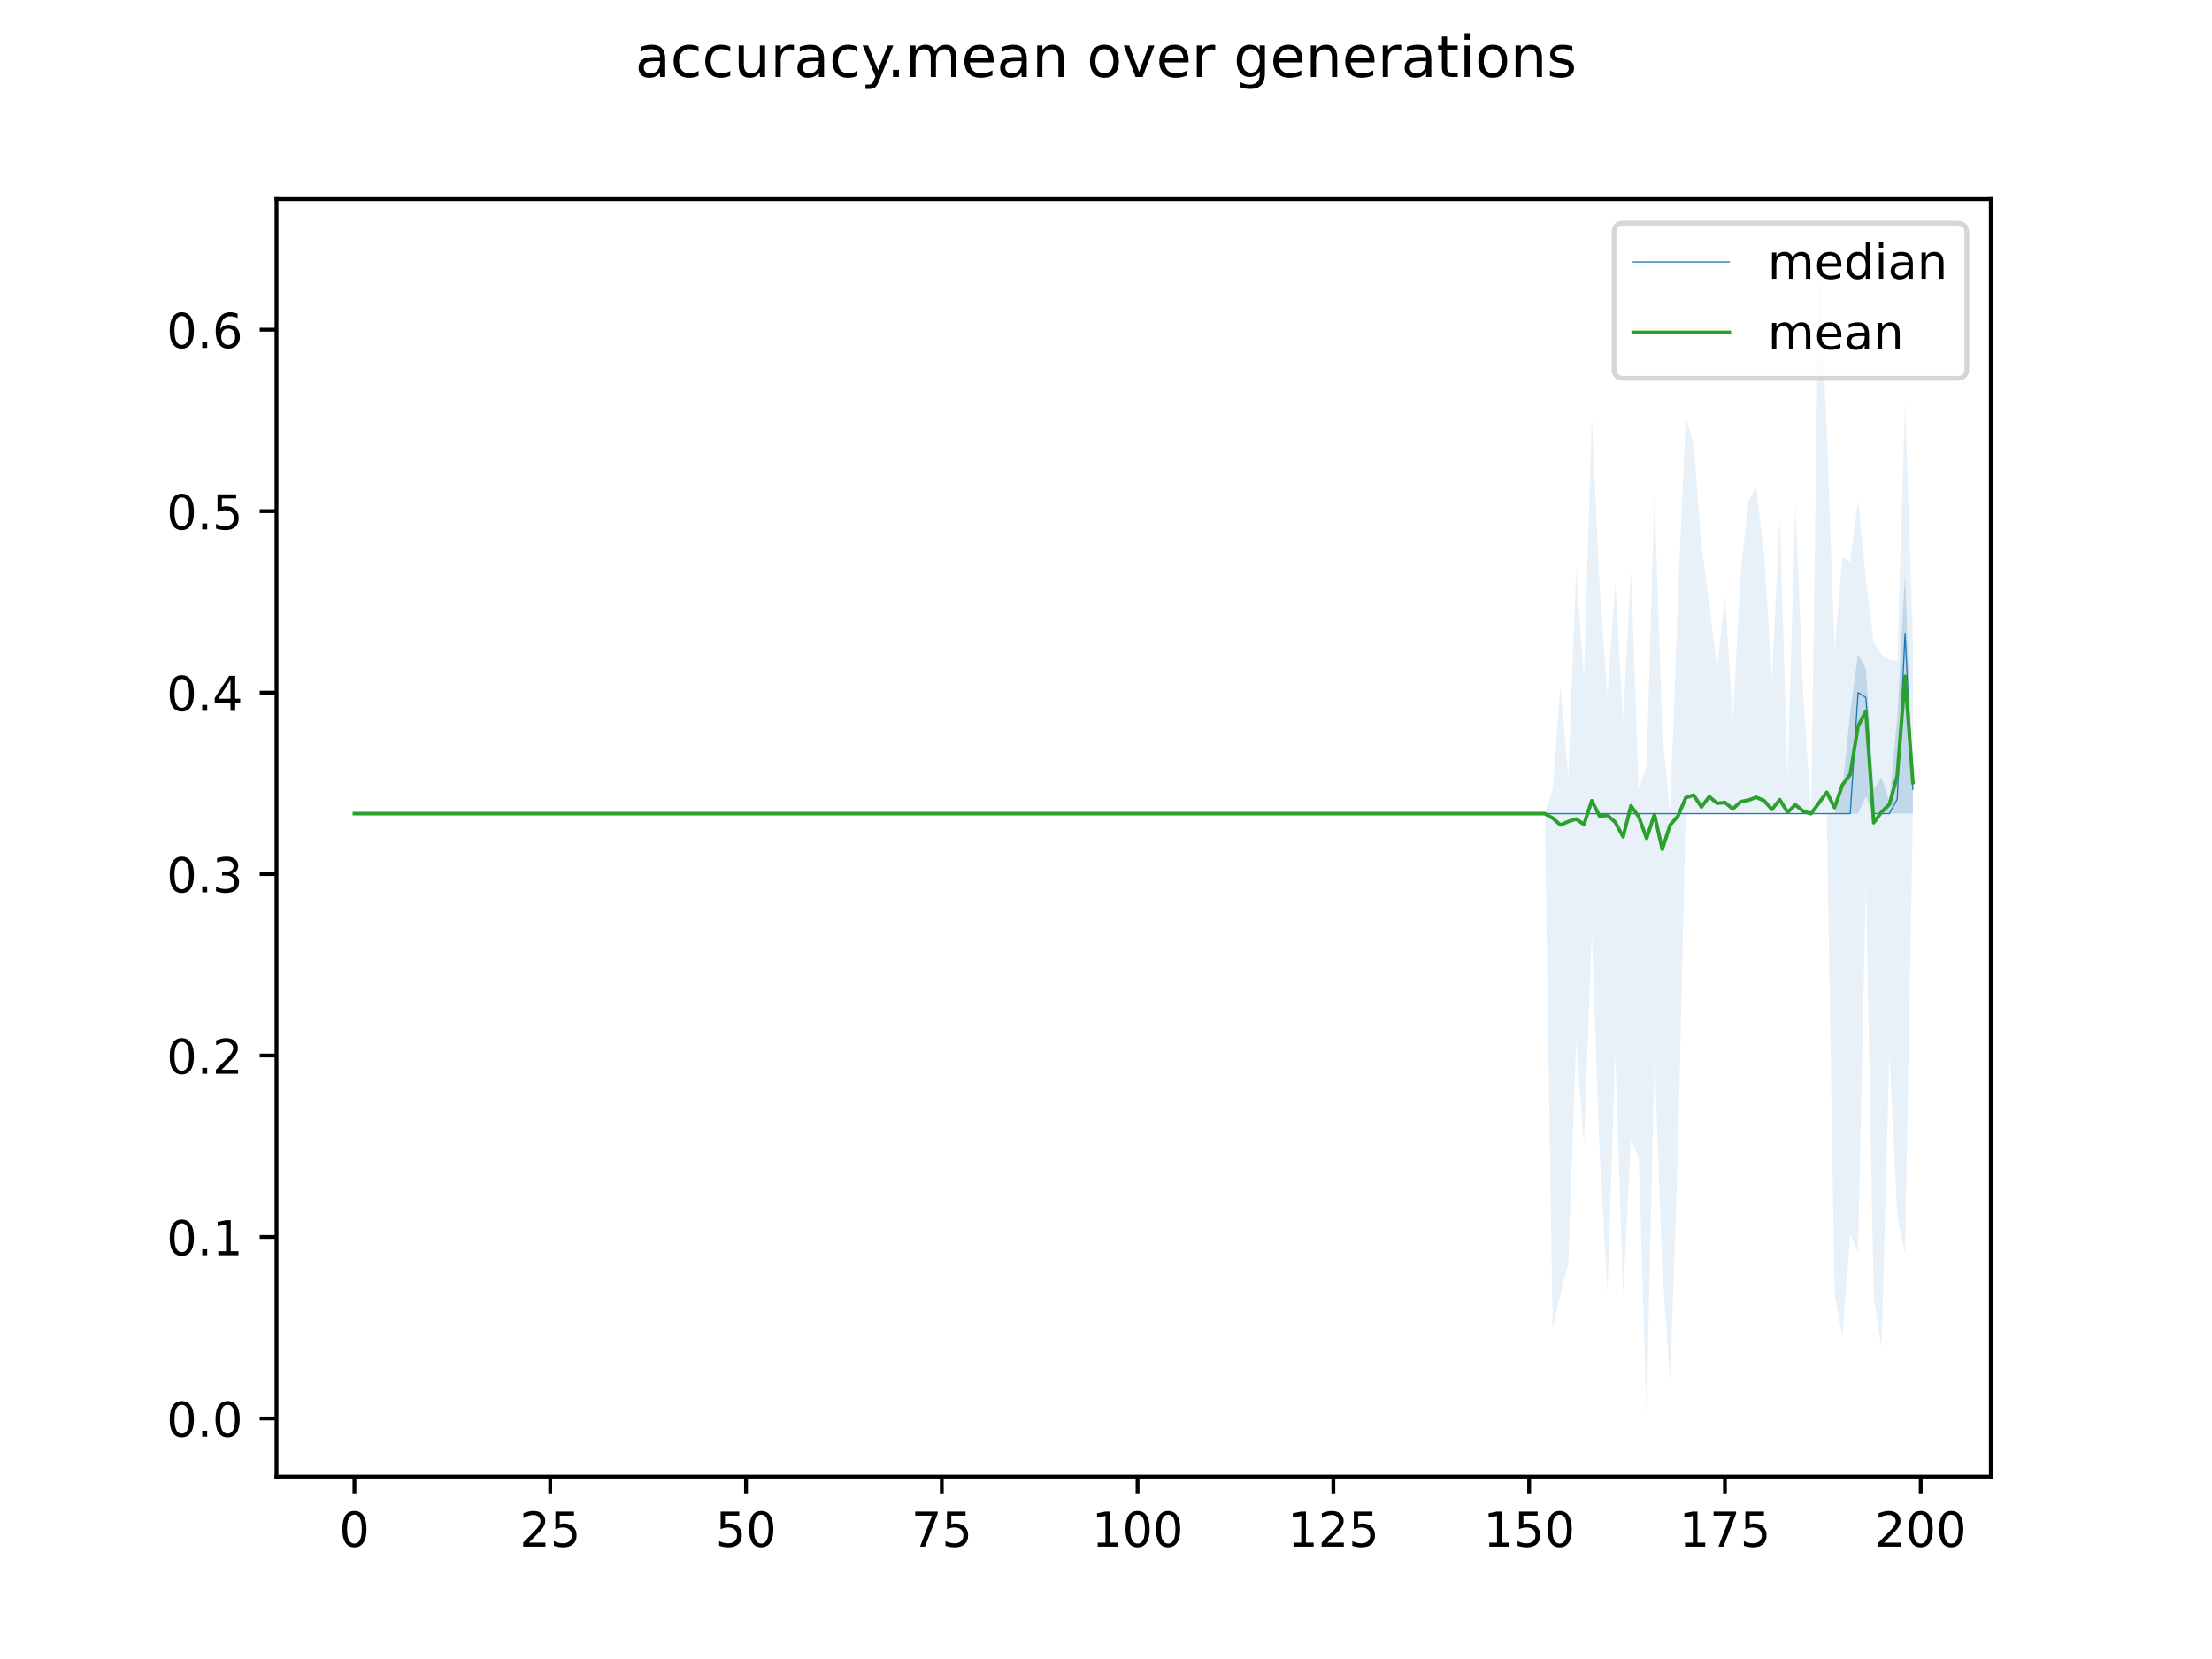 <?xml version="1.0" encoding="utf-8" standalone="no"?>
<!DOCTYPE svg PUBLIC "-//W3C//DTD SVG 1.1//EN"
  "http://www.w3.org/Graphics/SVG/1.1/DTD/svg11.dtd">
<!-- Created with matplotlib (https://matplotlib.org/) -->
<svg height="345.6pt" version="1.1" viewBox="0 0 460.8 345.6" width="460.8pt" xmlns="http://www.w3.org/2000/svg" xmlns:xlink="http://www.w3.org/1999/xlink">
 <defs>
  <style type="text/css">
*{stroke-linecap:butt;stroke-linejoin:round;}
  </style>
 </defs>
 <g id="figure_1">
  <g id="patch_1">
   <path d="M 0 345.6 
L 460.8 345.6 
L 460.8 0 
L 0 0 
z
" style="fill:#ffffff;"/>
  </g>
  <g id="axes_1">
   <g id="patch_2">
    <path d="M 57.6 307.584 
L 414.72 307.584 
L 414.72 41.472 
L 57.6 41.472 
z
" style="fill:#ffffff;"/>
   </g>
   <g id="PolyCollection_1">
    <path clip-path="url(#p65e69616e9)" d="M 73.833 169.488 
L 73.833 169.488 
L 75.464 169.488 
L 77.096 169.488 
L 78.727 169.488 
L 80.358 169.488 
L 81.99 169.488 
L 83.621 169.488 
L 85.253 169.488 
L 86.884 169.488 
L 88.516 169.488 
L 90.147 169.488 
L 91.778 169.488 
L 93.41 169.488 
L 95.041 169.488 
L 96.673 169.488 
L 98.304 169.488 
L 99.936 169.488 
L 101.567 169.488 
L 103.198 169.488 
L 104.83 169.488 
L 106.461 169.488 
L 108.093 169.488 
L 109.724 169.488 
L 111.356 169.488 
L 112.987 169.488 
L 114.618 169.488 
L 116.25 169.488 
L 117.881 169.488 
L 119.513 169.488 
L 121.144 169.488 
L 122.776 169.488 
L 124.407 169.488 
L 126.038 169.488 
L 127.67 169.488 
L 129.301 169.488 
L 130.933 169.488 
L 132.564 169.488 
L 134.196 169.488 
L 135.827 169.488 
L 137.458 169.488 
L 139.09 169.488 
L 140.721 169.488 
L 142.353 169.488 
L 143.984 169.488 
L 145.616 169.488 
L 147.247 169.488 
L 148.879 169.488 
L 150.51 169.488 
L 152.141 169.488 
L 153.773 169.488 
L 155.404 169.488 
L 157.036 169.488 
L 158.667 169.488 
L 160.299 169.488 
L 161.93 169.488 
L 163.561 169.488 
L 165.193 169.488 
L 166.824 169.488 
L 168.456 169.488 
L 170.087 169.488 
L 171.719 169.488 
L 173.35 169.488 
L 174.981 169.488 
L 176.613 169.488 
L 178.244 169.488 
L 179.876 169.488 
L 181.507 169.488 
L 183.139 169.488 
L 184.77 169.488 
L 186.401 169.488 
L 188.033 169.488 
L 189.664 169.488 
L 191.296 169.488 
L 192.927 169.488 
L 194.559 169.488 
L 196.19 169.488 
L 197.821 169.488 
L 199.453 169.488 
L 201.084 169.488 
L 202.716 169.488 
L 204.347 169.488 
L 205.979 169.488 
L 207.61 169.488 
L 209.241 169.488 
L 210.873 169.488 
L 212.504 169.488 
L 214.136 169.488 
L 215.767 169.488 
L 217.399 169.488 
L 219.03 169.488 
L 220.661 169.488 
L 222.293 169.488 
L 223.924 169.488 
L 225.556 169.488 
L 227.187 169.488 
L 228.819 169.488 
L 230.45 169.488 
L 232.081 169.488 
L 233.713 169.488 
L 235.344 169.488 
L 236.976 169.488 
L 238.607 169.488 
L 240.239 169.488 
L 241.87 169.488 
L 243.501 169.488 
L 245.133 169.488 
L 246.764 169.488 
L 248.396 169.488 
L 250.027 169.488 
L 251.659 169.488 
L 253.29 169.488 
L 254.921 169.488 
L 256.553 169.488 
L 258.184 169.488 
L 259.816 169.488 
L 261.447 169.488 
L 263.079 169.488 
L 264.71 169.488 
L 266.341 169.488 
L 267.973 169.488 
L 269.604 169.488 
L 271.236 169.488 
L 272.867 169.488 
L 274.499 169.488 
L 276.13 169.488 
L 277.761 169.488 
L 279.393 169.488 
L 281.024 169.488 
L 282.656 169.488 
L 284.287 169.488 
L 285.919 169.488 
L 287.55 169.488 
L 289.181 169.488 
L 290.813 169.488 
L 292.444 169.488 
L 294.076 169.488 
L 295.707 169.488 
L 297.339 169.488 
L 298.97 169.488 
L 300.601 169.488 
L 302.233 169.488 
L 303.864 169.488 
L 305.496 169.488 
L 307.127 169.488 
L 308.759 169.488 
L 310.39 169.488 
L 312.021 169.488 
L 313.653 169.488 
L 315.284 169.488 
L 316.916 169.488 
L 318.547 169.488 
L 320.179 169.488 
L 321.81 169.488 
L 323.441 169.488 
L 325.073 169.488 
L 326.704 169.488 
L 328.336 169.488 
L 329.967 169.488 
L 331.599 169.488 
L 333.23 169.488 
L 334.862 169.488 
L 336.493 169.488 
L 338.124 169.488 
L 339.756 169.488 
L 341.387 169.488 
L 343.019 169.488 
L 344.65 169.488 
L 346.282 169.488 
L 347.913 169.488 
L 349.544 169.488 
L 351.176 169.488 
L 352.807 169.488 
L 354.439 169.488 
L 356.07 169.488 
L 357.702 169.488 
L 359.333 169.488 
L 360.964 169.488 
L 362.596 169.488 
L 364.227 169.488 
L 365.859 169.488 
L 367.49 169.488 
L 369.122 169.488 
L 370.753 169.488 
L 372.384 169.488 
L 374.016 169.488 
L 375.647 169.488 
L 377.279 169.488 
L 378.91 169.488 
L 380.542 169.488 
L 382.173 169.488 
L 383.804 169.488 
L 385.436 169.488 
L 387.067 169.488 
L 388.699 165.96 
L 390.33 169.488 
L 391.962 169.488 
L 393.593 169.488 
L 395.224 169.488 
L 396.856 169.488 
L 398.487 169.488 
L 398.487 164.448 
L 398.487 164.448 
L 396.856 119.34 
L 395.224 149.512 
L 393.593 166.968 
L 391.962 161.928 
L 390.33 164.448 
L 388.699 139.368 
L 387.067 136.206 
L 385.436 148.446 
L 383.804 164.448 
L 382.173 169.488 
L 380.542 169.488 
L 378.91 169.488 
L 377.279 169.488 
L 375.647 169.488 
L 374.016 169.488 
L 372.384 169.488 
L 370.753 169.488 
L 369.122 169.488 
L 367.49 169.488 
L 365.859 169.488 
L 364.227 169.488 
L 362.596 169.488 
L 360.964 169.488 
L 359.333 169.488 
L 357.702 169.488 
L 356.07 169.488 
L 354.439 169.488 
L 352.807 169.488 
L 351.176 169.488 
L 349.544 169.488 
L 347.913 169.488 
L 346.282 169.488 
L 344.65 169.488 
L 343.019 169.488 
L 341.387 169.488 
L 339.756 169.488 
L 338.124 169.488 
L 336.493 169.488 
L 334.862 169.488 
L 333.23 169.488 
L 331.599 169.488 
L 329.967 169.488 
L 328.336 169.488 
L 326.704 169.488 
L 325.073 169.488 
L 323.441 169.488 
L 321.81 169.488 
L 320.179 169.488 
L 318.547 169.488 
L 316.916 169.488 
L 315.284 169.488 
L 313.653 169.488 
L 312.021 169.488 
L 310.39 169.488 
L 308.759 169.488 
L 307.127 169.488 
L 305.496 169.488 
L 303.864 169.488 
L 302.233 169.488 
L 300.601 169.488 
L 298.97 169.488 
L 297.339 169.488 
L 295.707 169.488 
L 294.076 169.488 
L 292.444 169.488 
L 290.813 169.488 
L 289.181 169.488 
L 287.55 169.488 
L 285.919 169.488 
L 284.287 169.488 
L 282.656 169.488 
L 281.024 169.488 
L 279.393 169.488 
L 277.761 169.488 
L 276.13 169.488 
L 274.499 169.488 
L 272.867 169.488 
L 271.236 169.488 
L 269.604 169.488 
L 267.973 169.488 
L 266.341 169.488 
L 264.71 169.488 
L 263.079 169.488 
L 261.447 169.488 
L 259.816 169.488 
L 258.184 169.488 
L 256.553 169.488 
L 254.921 169.488 
L 253.29 169.488 
L 251.659 169.488 
L 250.027 169.488 
L 248.396 169.488 
L 246.764 169.488 
L 245.133 169.488 
L 243.501 169.488 
L 241.87 169.488 
L 240.239 169.488 
L 238.607 169.488 
L 236.976 169.488 
L 235.344 169.488 
L 233.713 169.488 
L 232.081 169.488 
L 230.45 169.488 
L 228.819 169.488 
L 227.187 169.488 
L 225.556 169.488 
L 223.924 169.488 
L 222.293 169.488 
L 220.661 169.488 
L 219.03 169.488 
L 217.399 169.488 
L 215.767 169.488 
L 214.136 169.488 
L 212.504 169.488 
L 210.873 169.488 
L 209.241 169.488 
L 207.61 169.488 
L 205.979 169.488 
L 204.347 169.488 
L 202.716 169.488 
L 201.084 169.488 
L 199.453 169.488 
L 197.821 169.488 
L 196.19 169.488 
L 194.559 169.488 
L 192.927 169.488 
L 191.296 169.488 
L 189.664 169.488 
L 188.033 169.488 
L 186.401 169.488 
L 184.77 169.488 
L 183.139 169.488 
L 181.507 169.488 
L 179.876 169.488 
L 178.244 169.488 
L 176.613 169.488 
L 174.981 169.488 
L 173.35 169.488 
L 171.719 169.488 
L 170.087 169.488 
L 168.456 169.488 
L 166.824 169.488 
L 165.193 169.488 
L 163.561 169.488 
L 161.93 169.488 
L 160.299 169.488 
L 158.667 169.488 
L 157.036 169.488 
L 155.404 169.488 
L 153.773 169.488 
L 152.141 169.488 
L 150.51 169.488 
L 148.879 169.488 
L 147.247 169.488 
L 145.616 169.488 
L 143.984 169.488 
L 142.353 169.488 
L 140.721 169.488 
L 139.09 169.488 
L 137.458 169.488 
L 135.827 169.488 
L 134.196 169.488 
L 132.564 169.488 
L 130.933 169.488 
L 129.301 169.488 
L 127.67 169.488 
L 126.038 169.488 
L 124.407 169.488 
L 122.776 169.488 
L 121.144 169.488 
L 119.513 169.488 
L 117.881 169.488 
L 116.25 169.488 
L 114.618 169.488 
L 112.987 169.488 
L 111.356 169.488 
L 109.724 169.488 
L 108.093 169.488 
L 106.461 169.488 
L 104.83 169.488 
L 103.198 169.488 
L 101.567 169.488 
L 99.936 169.488 
L 98.304 169.488 
L 96.673 169.488 
L 95.041 169.488 
L 93.41 169.488 
L 91.778 169.488 
L 90.147 169.488 
L 88.516 169.488 
L 86.884 169.488 
L 85.253 169.488 
L 83.621 169.488 
L 81.99 169.488 
L 80.358 169.488 
L 78.727 169.488 
L 77.096 169.488 
L 75.464 169.488 
L 73.833 169.488 
z
" style="fill:#1f77b4;fill-opacity:0.2;"/>
   </g>
   <g id="PolyCollection_2">
    <path clip-path="url(#p65e69616e9)" d="M 73.833 169.488 
L 73.833 169.488 
L 75.464 169.488 
L 77.096 169.488 
L 78.727 169.488 
L 80.358 169.488 
L 81.99 169.488 
L 83.621 169.488 
L 85.253 169.488 
L 86.884 169.488 
L 88.516 169.488 
L 90.147 169.488 
L 91.778 169.488 
L 93.41 169.488 
L 95.041 169.488 
L 96.673 169.488 
L 98.304 169.488 
L 99.936 169.488 
L 101.567 169.488 
L 103.198 169.488 
L 104.83 169.488 
L 106.461 169.488 
L 108.093 169.488 
L 109.724 169.488 
L 111.356 169.488 
L 112.987 169.488 
L 114.618 169.488 
L 116.25 169.488 
L 117.881 169.488 
L 119.513 169.488 
L 121.144 169.488 
L 122.776 169.488 
L 124.407 169.488 
L 126.038 169.488 
L 127.67 169.488 
L 129.301 169.488 
L 130.933 169.488 
L 132.564 169.488 
L 134.196 169.488 
L 135.827 169.488 
L 137.458 169.488 
L 139.09 169.488 
L 140.721 169.488 
L 142.353 169.488 
L 143.984 169.488 
L 145.616 169.488 
L 147.247 169.488 
L 148.879 169.488 
L 150.51 169.488 
L 152.141 169.488 
L 153.773 169.488 
L 155.404 169.488 
L 157.036 169.488 
L 158.667 169.488 
L 160.299 169.488 
L 161.93 169.488 
L 163.561 169.488 
L 165.193 169.488 
L 166.824 169.488 
L 168.456 169.488 
L 170.087 169.488 
L 171.719 169.488 
L 173.35 169.488 
L 174.981 169.488 
L 176.613 169.488 
L 178.244 169.488 
L 179.876 169.488 
L 181.507 169.488 
L 183.139 169.488 
L 184.77 169.488 
L 186.401 169.488 
L 188.033 169.488 
L 189.664 169.488 
L 191.296 169.488 
L 192.927 169.488 
L 194.559 169.488 
L 196.19 169.488 
L 197.821 169.488 
L 199.453 169.488 
L 201.084 169.488 
L 202.716 169.488 
L 204.347 169.488 
L 205.979 169.488 
L 207.61 169.488 
L 209.241 169.488 
L 210.873 169.488 
L 212.504 169.488 
L 214.136 169.488 
L 215.767 169.488 
L 217.399 169.488 
L 219.03 169.488 
L 220.661 169.488 
L 222.293 169.488 
L 223.924 169.488 
L 225.556 169.488 
L 227.187 169.488 
L 228.819 169.488 
L 230.45 169.488 
L 232.081 169.488 
L 233.713 169.488 
L 235.344 169.488 
L 236.976 169.488 
L 238.607 169.488 
L 240.239 169.488 
L 241.87 169.488 
L 243.501 169.488 
L 245.133 169.488 
L 246.764 169.488 
L 248.396 169.488 
L 250.027 169.488 
L 251.659 169.488 
L 253.29 169.488 
L 254.921 169.488 
L 256.553 169.488 
L 258.184 169.488 
L 259.816 169.488 
L 261.447 169.488 
L 263.079 169.488 
L 264.71 169.488 
L 266.341 169.488 
L 267.973 169.488 
L 269.604 169.488 
L 271.236 169.488 
L 272.867 169.488 
L 274.499 169.488 
L 276.13 169.488 
L 277.761 169.488 
L 279.393 169.488 
L 281.024 169.488 
L 282.656 169.488 
L 284.287 169.488 
L 285.919 169.488 
L 287.55 169.488 
L 289.181 169.488 
L 290.813 169.488 
L 292.444 169.488 
L 294.076 169.488 
L 295.707 169.488 
L 297.339 169.488 
L 298.97 169.488 
L 300.601 169.488 
L 302.233 169.488 
L 303.864 169.488 
L 305.496 169.488 
L 307.127 169.488 
L 308.759 169.488 
L 310.39 169.488 
L 312.021 169.488 
L 313.653 169.488 
L 315.284 169.488 
L 316.916 169.488 
L 318.547 169.488 
L 320.179 169.488 
L 321.81 169.488 
L 323.441 276.84 
L 325.073 269.784 
L 326.704 263.232 
L 328.336 216.864 
L 329.967 238.536 
L 331.599 194.688 
L 333.23 240.048 
L 334.862 269.28 
L 336.493 219.888 
L 338.124 269.784 
L 339.756 237.528 
L 341.387 241.056 
L 343.019 295.488 
L 344.65 219.888 
L 346.282 264.24 
L 347.913 287.928 
L 349.544 240.048 
L 351.176 169.488 
L 352.807 169.488 
L 354.439 169.488 
L 356.07 169.488 
L 357.702 169.488 
L 359.333 169.488 
L 360.964 169.488 
L 362.596 169.488 
L 364.227 169.488 
L 365.859 169.488 
L 367.49 169.488 
L 369.122 169.488 
L 370.753 169.488 
L 372.384 169.488 
L 374.016 169.488 
L 375.647 169.488 
L 377.279 169.488 
L 378.91 169.488 
L 380.542 169.488 
L 382.173 269.784 
L 383.804 278.352 
L 385.436 257.184 
L 387.067 260.712 
L 388.699 184.104 
L 390.33 270.288 
L 391.962 280.872 
L 393.593 219.384 
L 395.224 253.152 
L 396.856 261.216 
L 398.487 169.488 
L 398.487 132.576 
L 398.487 132.576 
L 396.856 83.808 
L 395.224 137.661 
L 393.593 137.465 
L 391.962 136.284 
L 390.33 133.805 
L 388.699 120.6 
L 387.067 103.968 
L 385.436 117.072 
L 383.804 116.064 
L 382.173 135.312 
L 380.542 89.352 
L 378.91 53.568 
L 377.279 169.488 
L 375.647 144.288 
L 374.016 104.976 
L 372.384 161.928 
L 370.753 107.496 
L 369.122 141.264 
L 367.49 115.56 
L 365.859 101.448 
L 364.227 104.472 
L 362.596 119.592 
L 360.964 149.832 
L 359.333 124.128 
L 357.702 139.248 
L 356.07 125.64 
L 354.439 113.544 
L 352.807 92.376 
L 351.176 86.832 
L 349.544 124.632 
L 347.913 169.488 
L 346.282 152.352 
L 344.65 102.456 
L 343.019 159.408 
L 341.387 164.448 
L 339.756 118.584 
L 338.124 149.832 
L 336.493 121.104 
L 334.862 144.792 
L 333.23 122.112 
L 331.599 86.832 
L 329.967 141.264 
L 328.336 118.584 
L 326.704 161.928 
L 325.073 142.776 
L 323.441 164.448 
L 321.81 169.488 
L 320.179 169.488 
L 318.547 169.488 
L 316.916 169.488 
L 315.284 169.488 
L 313.653 169.488 
L 312.021 169.488 
L 310.39 169.488 
L 308.759 169.488 
L 307.127 169.488 
L 305.496 169.488 
L 303.864 169.488 
L 302.233 169.488 
L 300.601 169.488 
L 298.97 169.488 
L 297.339 169.488 
L 295.707 169.488 
L 294.076 169.488 
L 292.444 169.488 
L 290.813 169.488 
L 289.181 169.488 
L 287.55 169.488 
L 285.919 169.488 
L 284.287 169.488 
L 282.656 169.488 
L 281.024 169.488 
L 279.393 169.488 
L 277.761 169.488 
L 276.13 169.488 
L 274.499 169.488 
L 272.867 169.488 
L 271.236 169.488 
L 269.604 169.488 
L 267.973 169.488 
L 266.341 169.488 
L 264.71 169.488 
L 263.079 169.488 
L 261.447 169.488 
L 259.816 169.488 
L 258.184 169.488 
L 256.553 169.488 
L 254.921 169.488 
L 253.29 169.488 
L 251.659 169.488 
L 250.027 169.488 
L 248.396 169.488 
L 246.764 169.488 
L 245.133 169.488 
L 243.501 169.488 
L 241.87 169.488 
L 240.239 169.488 
L 238.607 169.488 
L 236.976 169.488 
L 235.344 169.488 
L 233.713 169.488 
L 232.081 169.488 
L 230.45 169.488 
L 228.819 169.488 
L 227.187 169.488 
L 225.556 169.488 
L 223.924 169.488 
L 222.293 169.488 
L 220.661 169.488 
L 219.03 169.488 
L 217.399 169.488 
L 215.767 169.488 
L 214.136 169.488 
L 212.504 169.488 
L 210.873 169.488 
L 209.241 169.488 
L 207.61 169.488 
L 205.979 169.488 
L 204.347 169.488 
L 202.716 169.488 
L 201.084 169.488 
L 199.453 169.488 
L 197.821 169.488 
L 196.19 169.488 
L 194.559 169.488 
L 192.927 169.488 
L 191.296 169.488 
L 189.664 169.488 
L 188.033 169.488 
L 186.401 169.488 
L 184.77 169.488 
L 183.139 169.488 
L 181.507 169.488 
L 179.876 169.488 
L 178.244 169.488 
L 176.613 169.488 
L 174.981 169.488 
L 173.35 169.488 
L 171.719 169.488 
L 170.087 169.488 
L 168.456 169.488 
L 166.824 169.488 
L 165.193 169.488 
L 163.561 169.488 
L 161.93 169.488 
L 160.299 169.488 
L 158.667 169.488 
L 157.036 169.488 
L 155.404 169.488 
L 153.773 169.488 
L 152.141 169.488 
L 150.51 169.488 
L 148.879 169.488 
L 147.247 169.488 
L 145.616 169.488 
L 143.984 169.488 
L 142.353 169.488 
L 140.721 169.488 
L 139.09 169.488 
L 137.458 169.488 
L 135.827 169.488 
L 134.196 169.488 
L 132.564 169.488 
L 130.933 169.488 
L 129.301 169.488 
L 127.67 169.488 
L 126.038 169.488 
L 124.407 169.488 
L 122.776 169.488 
L 121.144 169.488 
L 119.513 169.488 
L 117.881 169.488 
L 116.25 169.488 
L 114.618 169.488 
L 112.987 169.488 
L 111.356 169.488 
L 109.724 169.488 
L 108.093 169.488 
L 106.461 169.488 
L 104.83 169.488 
L 103.198 169.488 
L 101.567 169.488 
L 99.936 169.488 
L 98.304 169.488 
L 96.673 169.488 
L 95.041 169.488 
L 93.41 169.488 
L 91.778 169.488 
L 90.147 169.488 
L 88.516 169.488 
L 86.884 169.488 
L 85.253 169.488 
L 83.621 169.488 
L 81.99 169.488 
L 80.358 169.488 
L 78.727 169.488 
L 77.096 169.488 
L 75.464 169.488 
L 73.833 169.488 
z
" style="fill:#1f77b4;fill-opacity:0.1;"/>
   </g>
   <g id="matplotlib.axis_1">
    <g id="xtick_1">
     <g id="line2d_1">
      <defs>
       <path d="M 0 0 
L 0 3.5 
" id="m00e11108b8" style="stroke:#000000;stroke-width:0.8;"/>
      </defs>
      <g>
       <use style="stroke:#000000;stroke-width:0.8;" x="73.833" xlink:href="#m00e11108b8" y="307.584"/>
      </g>
     </g>
     <g id="text_1">
      <!-- 0 -->
      <defs>
       <path d="M 31.781 66.406 
Q 24.172 66.406 20.328 58.906 
Q 16.5 51.422 16.5 36.375 
Q 16.5 21.391 20.328 13.891 
Q 24.172 6.391 31.781 6.391 
Q 39.453 6.391 43.281 13.891 
Q 47.125 21.391 47.125 36.375 
Q 47.125 51.422 43.281 58.906 
Q 39.453 66.406 31.781 66.406 
z
M 31.781 74.219 
Q 44.047 74.219 50.516 64.516 
Q 56.984 54.828 56.984 36.375 
Q 56.984 17.969 50.516 8.266 
Q 44.047 -1.422 31.781 -1.422 
Q 19.531 -1.422 13.062 8.266 
Q 6.594 17.969 6.594 36.375 
Q 6.594 54.828 13.062 64.516 
Q 19.531 74.219 31.781 74.219 
z
" id="DejaVuSans-48"/>
      </defs>
      <g transform="translate(70.651 322.182)scale(0.1 -0.1)">
       <use xlink:href="#DejaVuSans-48"/>
      </g>
     </g>
    </g>
    <g id="xtick_2">
     <g id="line2d_2">
      <g>
       <use style="stroke:#000000;stroke-width:0.8;" x="114.618" xlink:href="#m00e11108b8" y="307.584"/>
      </g>
     </g>
     <g id="text_2">
      <!-- 25 -->
      <defs>
       <path d="M 19.188 8.297 
L 53.609 8.297 
L 53.609 0 
L 7.328 0 
L 7.328 8.297 
Q 12.938 14.109 22.625 23.891 
Q 32.328 33.688 34.812 36.531 
Q 39.547 41.844 41.422 45.531 
Q 43.312 49.219 43.312 52.781 
Q 43.312 58.594 39.234 62.25 
Q 35.156 65.922 28.609 65.922 
Q 23.969 65.922 18.812 64.312 
Q 13.672 62.703 7.812 59.422 
L 7.812 69.391 
Q 13.766 71.781 18.938 73 
Q 24.125 74.219 28.422 74.219 
Q 39.75 74.219 46.484 68.547 
Q 53.219 62.891 53.219 53.422 
Q 53.219 48.922 51.531 44.891 
Q 49.859 40.875 45.406 35.406 
Q 44.188 33.984 37.641 27.219 
Q 31.109 20.453 19.188 8.297 
z
" id="DejaVuSans-50"/>
       <path d="M 10.797 72.906 
L 49.516 72.906 
L 49.516 64.594 
L 19.828 64.594 
L 19.828 46.734 
Q 21.969 47.469 24.109 47.828 
Q 26.266 48.188 28.422 48.188 
Q 40.625 48.188 47.75 41.5 
Q 54.891 34.812 54.891 23.391 
Q 54.891 11.625 47.562 5.094 
Q 40.234 -1.422 26.906 -1.422 
Q 22.312 -1.422 17.547 -0.641 
Q 12.797 0.141 7.719 1.703 
L 7.719 11.625 
Q 12.109 9.234 16.797 8.062 
Q 21.484 6.891 26.703 6.891 
Q 35.156 6.891 40.078 11.328 
Q 45.016 15.766 45.016 23.391 
Q 45.016 31 40.078 35.438 
Q 35.156 39.891 26.703 39.891 
Q 22.75 39.891 18.812 39.016 
Q 14.891 38.141 10.797 36.281 
z
" id="DejaVuSans-53"/>
      </defs>
      <g transform="translate(108.256 322.182)scale(0.1 -0.1)">
       <use xlink:href="#DejaVuSans-50"/>
       <use x="63.623" xlink:href="#DejaVuSans-53"/>
      </g>
     </g>
    </g>
    <g id="xtick_3">
     <g id="line2d_3">
      <g>
       <use style="stroke:#000000;stroke-width:0.8;" x="155.404" xlink:href="#m00e11108b8" y="307.584"/>
      </g>
     </g>
     <g id="text_3">
      <!-- 50 -->
      <g transform="translate(149.042 322.182)scale(0.1 -0.1)">
       <use xlink:href="#DejaVuSans-53"/>
       <use x="63.623" xlink:href="#DejaVuSans-48"/>
      </g>
     </g>
    </g>
    <g id="xtick_4">
     <g id="line2d_4">
      <g>
       <use style="stroke:#000000;stroke-width:0.8;" x="196.19" xlink:href="#m00e11108b8" y="307.584"/>
      </g>
     </g>
     <g id="text_4">
      <!-- 75 -->
      <defs>
       <path d="M 8.203 72.906 
L 55.078 72.906 
L 55.078 68.703 
L 28.609 0 
L 18.312 0 
L 43.219 64.594 
L 8.203 64.594 
z
" id="DejaVuSans-55"/>
      </defs>
      <g transform="translate(189.827 322.182)scale(0.1 -0.1)">
       <use xlink:href="#DejaVuSans-55"/>
       <use x="63.623" xlink:href="#DejaVuSans-53"/>
      </g>
     </g>
    </g>
    <g id="xtick_5">
     <g id="line2d_5">
      <g>
       <use style="stroke:#000000;stroke-width:0.8;" x="236.976" xlink:href="#m00e11108b8" y="307.584"/>
      </g>
     </g>
     <g id="text_5">
      <!-- 100 -->
      <defs>
       <path d="M 12.406 8.297 
L 28.516 8.297 
L 28.516 63.922 
L 10.984 60.406 
L 10.984 69.391 
L 28.422 72.906 
L 38.281 72.906 
L 38.281 8.297 
L 54.391 8.297 
L 54.391 0 
L 12.406 0 
z
" id="DejaVuSans-49"/>
      </defs>
      <g transform="translate(227.432 322.182)scale(0.1 -0.1)">
       <use xlink:href="#DejaVuSans-49"/>
       <use x="63.623" xlink:href="#DejaVuSans-48"/>
       <use x="127.246" xlink:href="#DejaVuSans-48"/>
      </g>
     </g>
    </g>
    <g id="xtick_6">
     <g id="line2d_6">
      <g>
       <use style="stroke:#000000;stroke-width:0.8;" x="277.761" xlink:href="#m00e11108b8" y="307.584"/>
      </g>
     </g>
     <g id="text_6">
      <!-- 125 -->
      <g transform="translate(268.218 322.182)scale(0.1 -0.1)">
       <use xlink:href="#DejaVuSans-49"/>
       <use x="63.623" xlink:href="#DejaVuSans-50"/>
       <use x="127.246" xlink:href="#DejaVuSans-53"/>
      </g>
     </g>
    </g>
    <g id="xtick_7">
     <g id="line2d_7">
      <g>
       <use style="stroke:#000000;stroke-width:0.8;" x="318.547" xlink:href="#m00e11108b8" y="307.584"/>
      </g>
     </g>
     <g id="text_7">
      <!-- 150 -->
      <g transform="translate(309.003 322.182)scale(0.1 -0.1)">
       <use xlink:href="#DejaVuSans-49"/>
       <use x="63.623" xlink:href="#DejaVuSans-53"/>
       <use x="127.246" xlink:href="#DejaVuSans-48"/>
      </g>
     </g>
    </g>
    <g id="xtick_8">
     <g id="line2d_8">
      <g>
       <use style="stroke:#000000;stroke-width:0.8;" x="359.333" xlink:href="#m00e11108b8" y="307.584"/>
      </g>
     </g>
     <g id="text_8">
      <!-- 175 -->
      <g transform="translate(349.789 322.182)scale(0.1 -0.1)">
       <use xlink:href="#DejaVuSans-49"/>
       <use x="63.623" xlink:href="#DejaVuSans-55"/>
       <use x="127.246" xlink:href="#DejaVuSans-53"/>
      </g>
     </g>
    </g>
    <g id="xtick_9">
     <g id="line2d_9">
      <g>
       <use style="stroke:#000000;stroke-width:0.8;" x="400.119" xlink:href="#m00e11108b8" y="307.584"/>
      </g>
     </g>
     <g id="text_9">
      <!-- 200 -->
      <g transform="translate(390.575 322.182)scale(0.1 -0.1)">
       <use xlink:href="#DejaVuSans-50"/>
       <use x="63.623" xlink:href="#DejaVuSans-48"/>
       <use x="127.246" xlink:href="#DejaVuSans-48"/>
      </g>
     </g>
    </g>
   </g>
   <g id="matplotlib.axis_2">
    <g id="ytick_1">
     <g id="line2d_10">
      <defs>
       <path d="M 0 0 
L -3.5 0 
" id="m0ff2c1be5b" style="stroke:#000000;stroke-width:0.8;"/>
      </defs>
      <g>
       <use style="stroke:#000000;stroke-width:0.8;" x="57.6" xlink:href="#m0ff2c1be5b" y="295.488"/>
      </g>
     </g>
     <g id="text_10">
      <!-- 0.0 -->
      <defs>
       <path d="M 10.688 12.406 
L 21 12.406 
L 21 0 
L 10.688 0 
z
" id="DejaVuSans-46"/>
      </defs>
      <g transform="translate(34.697 299.287)scale(0.1 -0.1)">
       <use xlink:href="#DejaVuSans-48"/>
       <use x="63.623" xlink:href="#DejaVuSans-46"/>
       <use x="95.41" xlink:href="#DejaVuSans-48"/>
      </g>
     </g>
    </g>
    <g id="ytick_2">
     <g id="line2d_11">
      <g>
       <use style="stroke:#000000;stroke-width:0.8;" x="57.6" xlink:href="#m0ff2c1be5b" y="257.688"/>
      </g>
     </g>
     <g id="text_11">
      <!-- 0.1 -->
      <g transform="translate(34.697 261.487)scale(0.1 -0.1)">
       <use xlink:href="#DejaVuSans-48"/>
       <use x="63.623" xlink:href="#DejaVuSans-46"/>
       <use x="95.41" xlink:href="#DejaVuSans-49"/>
      </g>
     </g>
    </g>
    <g id="ytick_3">
     <g id="line2d_12">
      <g>
       <use style="stroke:#000000;stroke-width:0.8;" x="57.6" xlink:href="#m0ff2c1be5b" y="219.888"/>
      </g>
     </g>
     <g id="text_12">
      <!-- 0.2 -->
      <g transform="translate(34.697 223.687)scale(0.1 -0.1)">
       <use xlink:href="#DejaVuSans-48"/>
       <use x="63.623" xlink:href="#DejaVuSans-46"/>
       <use x="95.41" xlink:href="#DejaVuSans-50"/>
      </g>
     </g>
    </g>
    <g id="ytick_4">
     <g id="line2d_13">
      <g>
       <use style="stroke:#000000;stroke-width:0.8;" x="57.6" xlink:href="#m0ff2c1be5b" y="182.088"/>
      </g>
     </g>
     <g id="text_13">
      <!-- 0.3 -->
      <defs>
       <path d="M 40.578 39.312 
Q 47.656 37.797 51.625 33 
Q 55.609 28.219 55.609 21.188 
Q 55.609 10.406 48.188 4.484 
Q 40.766 -1.422 27.094 -1.422 
Q 22.516 -1.422 17.656 -0.516 
Q 12.797 0.391 7.625 2.203 
L 7.625 11.719 
Q 11.719 9.328 16.594 8.109 
Q 21.484 6.891 26.812 6.891 
Q 36.078 6.891 40.938 10.547 
Q 45.797 14.203 45.797 21.188 
Q 45.797 27.641 41.281 31.266 
Q 36.766 34.906 28.719 34.906 
L 20.219 34.906 
L 20.219 43.016 
L 29.109 43.016 
Q 36.375 43.016 40.234 45.922 
Q 44.094 48.828 44.094 54.297 
Q 44.094 59.906 40.109 62.906 
Q 36.141 65.922 28.719 65.922 
Q 24.656 65.922 20.016 65.031 
Q 15.375 64.156 9.812 62.312 
L 9.812 71.094 
Q 15.438 72.656 20.344 73.438 
Q 25.25 74.219 29.594 74.219 
Q 40.828 74.219 47.359 69.109 
Q 53.906 64.016 53.906 55.328 
Q 53.906 49.266 50.438 45.094 
Q 46.969 40.922 40.578 39.312 
z
" id="DejaVuSans-51"/>
      </defs>
      <g transform="translate(34.697 185.887)scale(0.1 -0.1)">
       <use xlink:href="#DejaVuSans-48"/>
       <use x="63.623" xlink:href="#DejaVuSans-46"/>
       <use x="95.41" xlink:href="#DejaVuSans-51"/>
      </g>
     </g>
    </g>
    <g id="ytick_5">
     <g id="line2d_14">
      <g>
       <use style="stroke:#000000;stroke-width:0.8;" x="57.6" xlink:href="#m0ff2c1be5b" y="144.288"/>
      </g>
     </g>
     <g id="text_14">
      <!-- 0.4 -->
      <defs>
       <path d="M 37.797 64.312 
L 12.891 25.391 
L 37.797 25.391 
z
M 35.203 72.906 
L 47.609 72.906 
L 47.609 25.391 
L 58.016 25.391 
L 58.016 17.188 
L 47.609 17.188 
L 47.609 0 
L 37.797 0 
L 37.797 17.188 
L 4.891 17.188 
L 4.891 26.703 
z
" id="DejaVuSans-52"/>
      </defs>
      <g transform="translate(34.697 148.087)scale(0.1 -0.1)">
       <use xlink:href="#DejaVuSans-48"/>
       <use x="63.623" xlink:href="#DejaVuSans-46"/>
       <use x="95.41" xlink:href="#DejaVuSans-52"/>
      </g>
     </g>
    </g>
    <g id="ytick_6">
     <g id="line2d_15">
      <g>
       <use style="stroke:#000000;stroke-width:0.8;" x="57.6" xlink:href="#m0ff2c1be5b" y="106.488"/>
      </g>
     </g>
     <g id="text_15">
      <!-- 0.5 -->
      <g transform="translate(34.697 110.287)scale(0.1 -0.1)">
       <use xlink:href="#DejaVuSans-48"/>
       <use x="63.623" xlink:href="#DejaVuSans-46"/>
       <use x="95.41" xlink:href="#DejaVuSans-53"/>
      </g>
     </g>
    </g>
    <g id="ytick_7">
     <g id="line2d_16">
      <g>
       <use style="stroke:#000000;stroke-width:0.8;" x="57.6" xlink:href="#m0ff2c1be5b" y="68.688"/>
      </g>
     </g>
     <g id="text_16">
      <!-- 0.6 -->
      <defs>
       <path d="M 33.016 40.375 
Q 26.375 40.375 22.484 35.828 
Q 18.609 31.297 18.609 23.391 
Q 18.609 15.531 22.484 10.953 
Q 26.375 6.391 33.016 6.391 
Q 39.656 6.391 43.531 10.953 
Q 47.406 15.531 47.406 23.391 
Q 47.406 31.297 43.531 35.828 
Q 39.656 40.375 33.016 40.375 
z
M 52.594 71.297 
L 52.594 62.312 
Q 48.875 64.062 45.094 64.984 
Q 41.312 65.922 37.594 65.922 
Q 27.828 65.922 22.672 59.328 
Q 17.531 52.734 16.797 39.406 
Q 19.672 43.656 24.016 45.922 
Q 28.375 48.188 33.594 48.188 
Q 44.578 48.188 50.953 41.516 
Q 57.328 34.859 57.328 23.391 
Q 57.328 12.156 50.688 5.359 
Q 44.047 -1.422 33.016 -1.422 
Q 20.359 -1.422 13.672 8.266 
Q 6.984 17.969 6.984 36.375 
Q 6.984 53.656 15.188 63.938 
Q 23.391 74.219 37.203 74.219 
Q 40.922 74.219 44.703 73.484 
Q 48.484 72.75 52.594 71.297 
z
" id="DejaVuSans-54"/>
      </defs>
      <g transform="translate(34.697 72.487)scale(0.1 -0.1)">
       <use xlink:href="#DejaVuSans-48"/>
       <use x="63.623" xlink:href="#DejaVuSans-46"/>
       <use x="95.41" xlink:href="#DejaVuSans-54"/>
      </g>
     </g>
    </g>
   </g>
   <g id="line2d_17">
    <path clip-path="url(#p65e69616e9)" d="M 73.833 169.488 
L 385.436 169.488 
L 387.067 144.288 
L 388.699 145.296 
L 390.33 169.488 
L 393.593 169.488 
L 395.224 166.464 
L 396.856 131.94 
L 398.487 164.448 
L 398.487 164.448 
" style="fill:none;stroke:#1f77b4;stroke-linecap:square;stroke-width:0.25;"/>
   </g>
   <g id="line2d_18">
    <path clip-path="url(#p65e69616e9)" d="M 73.833 169.488 
L 321.81 169.488 
L 323.441 170.41 
L 325.073 171.852 
L 326.704 171.136 
L 328.336 170.607 
L 329.967 171.736 
L 331.599 166.807 
L 333.23 170.032 
L 334.862 169.821 
L 336.493 171.282 
L 338.124 174.331 
L 339.756 167.855 
L 341.387 170.153 
L 343.019 174.639 
L 344.65 169.654 
L 346.282 176.927 
L 347.913 171.857 
L 349.544 170.002 
L 351.176 166.182 
L 352.807 165.632 
L 354.439 168.097 
L 356.07 165.955 
L 357.702 167.336 
L 359.333 167.17 
L 360.964 168.505 
L 362.596 167.008 
L 364.227 166.681 
L 365.859 166.086 
L 367.49 166.792 
L 369.122 168.621 
L 370.753 166.585 
L 372.384 169.211 
L 374.016 167.658 
L 375.647 168.994 
L 377.279 169.488 
L 380.542 165.056 
L 382.173 168.24 
L 383.804 163.522 
L 385.436 161.289 
L 387.067 151.277 
L 388.699 148.174 
L 390.33 171.38 
L 391.962 169.155 
L 393.593 167.578 
L 395.224 161.639 
L 396.856 140.882 
L 398.487 163.037 
L 398.487 163.037 
" style="fill:none;stroke:#2ca02c;stroke-linecap:square;stroke-width:0.75;"/>
   </g>
   <g id="patch_3">
    <path d="M 57.6 307.584 
L 57.6 41.472 
" style="fill:none;stroke:#000000;stroke-linecap:square;stroke-linejoin:miter;stroke-width:0.8;"/>
   </g>
   <g id="patch_4">
    <path d="M 414.72 307.584 
L 414.72 41.472 
" style="fill:none;stroke:#000000;stroke-linecap:square;stroke-linejoin:miter;stroke-width:0.8;"/>
   </g>
   <g id="patch_5">
    <path d="M 57.6 307.584 
L 414.72 307.584 
" style="fill:none;stroke:#000000;stroke-linecap:square;stroke-linejoin:miter;stroke-width:0.8;"/>
   </g>
   <g id="patch_6">
    <path d="M 57.6 41.472 
L 414.72 41.472 
" style="fill:none;stroke:#000000;stroke-linecap:square;stroke-linejoin:miter;stroke-width:0.8;"/>
   </g>
   <g id="legend_1">
    <g id="patch_7">
     <path d="M 338.234 78.828 
L 407.72 78.828 
Q 409.72 78.828 409.72 76.828 
L 409.72 48.472 
Q 409.72 46.472 407.72 46.472 
L 338.234 46.472 
Q 336.234 46.472 336.234 48.472 
L 336.234 76.828 
Q 336.234 78.828 338.234 78.828 
z
" style="fill:#ffffff;opacity:0.8;stroke:#cccccc;stroke-linejoin:miter;"/>
    </g>
    <g id="line2d_19">
     <path d="M 340.234 54.57 
L 360.234 54.57 
" style="fill:none;stroke:#1f77b4;stroke-linecap:square;stroke-width:0.25;"/>
    </g>
    <g id="line2d_20"/>
    <g id="text_17">
     <!-- median -->
     <defs>
      <path d="M 52 44.188 
Q 55.375 50.25 60.062 53.125 
Q 64.75 56 71.094 56 
Q 79.641 56 84.281 50.016 
Q 88.922 44.047 88.922 33.016 
L 88.922 0 
L 79.891 0 
L 79.891 32.719 
Q 79.891 40.578 77.094 44.375 
Q 74.312 48.188 68.609 48.188 
Q 61.625 48.188 57.562 43.547 
Q 53.516 38.922 53.516 30.906 
L 53.516 0 
L 44.484 0 
L 44.484 32.719 
Q 44.484 40.625 41.703 44.406 
Q 38.922 48.188 33.109 48.188 
Q 26.219 48.188 22.156 43.531 
Q 18.109 38.875 18.109 30.906 
L 18.109 0 
L 9.078 0 
L 9.078 54.688 
L 18.109 54.688 
L 18.109 46.188 
Q 21.188 51.219 25.484 53.609 
Q 29.781 56 35.688 56 
Q 41.656 56 45.828 52.969 
Q 50 49.953 52 44.188 
z
" id="DejaVuSans-109"/>
      <path d="M 56.203 29.594 
L 56.203 25.203 
L 14.891 25.203 
Q 15.484 15.922 20.484 11.062 
Q 25.484 6.203 34.422 6.203 
Q 39.594 6.203 44.453 7.469 
Q 49.312 8.734 54.109 11.281 
L 54.109 2.781 
Q 49.266 0.734 44.188 -0.344 
Q 39.109 -1.422 33.891 -1.422 
Q 20.797 -1.422 13.156 6.188 
Q 5.516 13.812 5.516 26.812 
Q 5.516 40.234 12.766 48.109 
Q 20.016 56 32.328 56 
Q 43.359 56 49.781 48.891 
Q 56.203 41.797 56.203 29.594 
z
M 47.219 32.234 
Q 47.125 39.594 43.094 43.984 
Q 39.062 48.391 32.422 48.391 
Q 24.906 48.391 20.391 44.141 
Q 15.875 39.891 15.188 32.172 
z
" id="DejaVuSans-101"/>
      <path d="M 45.406 46.391 
L 45.406 75.984 
L 54.391 75.984 
L 54.391 0 
L 45.406 0 
L 45.406 8.203 
Q 42.578 3.328 38.25 0.953 
Q 33.938 -1.422 27.875 -1.422 
Q 17.969 -1.422 11.734 6.484 
Q 5.516 14.406 5.516 27.297 
Q 5.516 40.188 11.734 48.094 
Q 17.969 56 27.875 56 
Q 33.938 56 38.25 53.625 
Q 42.578 51.266 45.406 46.391 
z
M 14.797 27.297 
Q 14.797 17.391 18.875 11.75 
Q 22.953 6.109 30.078 6.109 
Q 37.203 6.109 41.297 11.75 
Q 45.406 17.391 45.406 27.297 
Q 45.406 37.203 41.297 42.844 
Q 37.203 48.484 30.078 48.484 
Q 22.953 48.484 18.875 42.844 
Q 14.797 37.203 14.797 27.297 
z
" id="DejaVuSans-100"/>
      <path d="M 9.422 54.688 
L 18.406 54.688 
L 18.406 0 
L 9.422 0 
z
M 9.422 75.984 
L 18.406 75.984 
L 18.406 64.594 
L 9.422 64.594 
z
" id="DejaVuSans-105"/>
      <path d="M 34.281 27.484 
Q 23.391 27.484 19.188 25 
Q 14.984 22.516 14.984 16.5 
Q 14.984 11.719 18.141 8.906 
Q 21.297 6.109 26.703 6.109 
Q 34.188 6.109 38.703 11.406 
Q 43.219 16.703 43.219 25.484 
L 43.219 27.484 
z
M 52.203 31.203 
L 52.203 0 
L 43.219 0 
L 43.219 8.297 
Q 40.141 3.328 35.547 0.953 
Q 30.953 -1.422 24.312 -1.422 
Q 15.922 -1.422 10.953 3.297 
Q 6 8.016 6 15.922 
Q 6 25.141 12.172 29.828 
Q 18.359 34.516 30.609 34.516 
L 43.219 34.516 
L 43.219 35.406 
Q 43.219 41.609 39.141 45 
Q 35.062 48.391 27.688 48.391 
Q 23 48.391 18.547 47.266 
Q 14.109 46.141 10.016 43.891 
L 10.016 52.203 
Q 14.938 54.109 19.578 55.047 
Q 24.219 56 28.609 56 
Q 40.484 56 46.344 49.844 
Q 52.203 43.703 52.203 31.203 
z
" id="DejaVuSans-97"/>
      <path d="M 54.891 33.016 
L 54.891 0 
L 45.906 0 
L 45.906 32.719 
Q 45.906 40.484 42.875 44.328 
Q 39.844 48.188 33.797 48.188 
Q 26.516 48.188 22.312 43.547 
Q 18.109 38.922 18.109 30.906 
L 18.109 0 
L 9.078 0 
L 9.078 54.688 
L 18.109 54.688 
L 18.109 46.188 
Q 21.344 51.125 25.703 53.562 
Q 30.078 56 35.797 56 
Q 45.219 56 50.047 50.172 
Q 54.891 44.344 54.891 33.016 
z
" id="DejaVuSans-110"/>
     </defs>
     <g transform="translate(368.234 58.07)scale(0.1 -0.1)">
      <use xlink:href="#DejaVuSans-109"/>
      <use x="97.412" xlink:href="#DejaVuSans-101"/>
      <use x="158.936" xlink:href="#DejaVuSans-100"/>
      <use x="222.412" xlink:href="#DejaVuSans-105"/>
      <use x="250.195" xlink:href="#DejaVuSans-97"/>
      <use x="311.475" xlink:href="#DejaVuSans-110"/>
     </g>
    </g>
    <g id="line2d_21">
     <path d="M 340.234 69.249 
L 360.234 69.249 
" style="fill:none;stroke:#2ca02c;stroke-linecap:square;stroke-width:0.75;"/>
    </g>
    <g id="line2d_22"/>
    <g id="text_18">
     <!-- mean -->
     <g transform="translate(368.234 72.749)scale(0.1 -0.1)">
      <use xlink:href="#DejaVuSans-109"/>
      <use x="97.412" xlink:href="#DejaVuSans-101"/>
      <use x="158.936" xlink:href="#DejaVuSans-97"/>
      <use x="220.215" xlink:href="#DejaVuSans-110"/>
     </g>
    </g>
   </g>
  </g>
  <g id="text_19">
   <!-- accuracy.mean over generations -->
   <defs>
    <path d="M 48.781 52.594 
L 48.781 44.188 
Q 44.969 46.297 41.141 47.344 
Q 37.312 48.391 33.406 48.391 
Q 24.656 48.391 19.812 42.844 
Q 14.984 37.312 14.984 27.297 
Q 14.984 17.281 19.812 11.734 
Q 24.656 6.203 33.406 6.203 
Q 37.312 6.203 41.141 7.25 
Q 44.969 8.297 48.781 10.406 
L 48.781 2.094 
Q 45.016 0.344 40.984 -0.531 
Q 36.969 -1.422 32.422 -1.422 
Q 20.062 -1.422 12.781 6.344 
Q 5.516 14.109 5.516 27.297 
Q 5.516 40.672 12.859 48.328 
Q 20.219 56 33.016 56 
Q 37.156 56 41.109 55.141 
Q 45.062 54.297 48.781 52.594 
z
" id="DejaVuSans-99"/>
    <path d="M 8.5 21.578 
L 8.5 54.688 
L 17.484 54.688 
L 17.484 21.922 
Q 17.484 14.156 20.5 10.266 
Q 23.531 6.391 29.594 6.391 
Q 36.859 6.391 41.078 11.031 
Q 45.312 15.672 45.312 23.688 
L 45.312 54.688 
L 54.297 54.688 
L 54.297 0 
L 45.312 0 
L 45.312 8.406 
Q 42.047 3.422 37.719 1 
Q 33.406 -1.422 27.688 -1.422 
Q 18.266 -1.422 13.375 4.438 
Q 8.5 10.297 8.5 21.578 
z
M 31.109 56 
z
" id="DejaVuSans-117"/>
    <path d="M 41.109 46.297 
Q 39.594 47.172 37.812 47.578 
Q 36.031 48 33.891 48 
Q 26.266 48 22.188 43.047 
Q 18.109 38.094 18.109 28.812 
L 18.109 0 
L 9.078 0 
L 9.078 54.688 
L 18.109 54.688 
L 18.109 46.188 
Q 20.953 51.172 25.484 53.578 
Q 30.031 56 36.531 56 
Q 37.453 56 38.578 55.875 
Q 39.703 55.766 41.062 55.516 
z
" id="DejaVuSans-114"/>
    <path d="M 32.172 -5.078 
Q 28.375 -14.844 24.75 -17.812 
Q 21.141 -20.797 15.094 -20.797 
L 7.906 -20.797 
L 7.906 -13.281 
L 13.188 -13.281 
Q 16.891 -13.281 18.938 -11.516 
Q 21 -9.766 23.484 -3.219 
L 25.094 0.875 
L 2.984 54.688 
L 12.5 54.688 
L 29.594 11.922 
L 46.688 54.688 
L 56.203 54.688 
z
" id="DejaVuSans-121"/>
    <path id="DejaVuSans-32"/>
    <path d="M 30.609 48.391 
Q 23.391 48.391 19.188 42.75 
Q 14.984 37.109 14.984 27.297 
Q 14.984 17.484 19.156 11.844 
Q 23.344 6.203 30.609 6.203 
Q 37.797 6.203 41.984 11.859 
Q 46.188 17.531 46.188 27.297 
Q 46.188 37.016 41.984 42.703 
Q 37.797 48.391 30.609 48.391 
z
M 30.609 56 
Q 42.328 56 49.016 48.375 
Q 55.719 40.766 55.719 27.297 
Q 55.719 13.875 49.016 6.219 
Q 42.328 -1.422 30.609 -1.422 
Q 18.844 -1.422 12.172 6.219 
Q 5.516 13.875 5.516 27.297 
Q 5.516 40.766 12.172 48.375 
Q 18.844 56 30.609 56 
z
" id="DejaVuSans-111"/>
    <path d="M 2.984 54.688 
L 12.5 54.688 
L 29.594 8.797 
L 46.688 54.688 
L 56.203 54.688 
L 35.688 0 
L 23.484 0 
z
" id="DejaVuSans-118"/>
    <path d="M 45.406 27.984 
Q 45.406 37.75 41.375 43.109 
Q 37.359 48.484 30.078 48.484 
Q 22.859 48.484 18.828 43.109 
Q 14.797 37.75 14.797 27.984 
Q 14.797 18.266 18.828 12.891 
Q 22.859 7.516 30.078 7.516 
Q 37.359 7.516 41.375 12.891 
Q 45.406 18.266 45.406 27.984 
z
M 54.391 6.781 
Q 54.391 -7.172 48.188 -13.984 
Q 42 -20.797 29.203 -20.797 
Q 24.469 -20.797 20.266 -20.094 
Q 16.062 -19.391 12.109 -17.922 
L 12.109 -9.188 
Q 16.062 -11.328 19.922 -12.344 
Q 23.781 -13.375 27.781 -13.375 
Q 36.625 -13.375 41.016 -8.766 
Q 45.406 -4.156 45.406 5.172 
L 45.406 9.625 
Q 42.625 4.781 38.281 2.391 
Q 33.938 0 27.875 0 
Q 17.828 0 11.672 7.656 
Q 5.516 15.328 5.516 27.984 
Q 5.516 40.672 11.672 48.328 
Q 17.828 56 27.875 56 
Q 33.938 56 38.281 53.609 
Q 42.625 51.219 45.406 46.391 
L 45.406 54.688 
L 54.391 54.688 
z
" id="DejaVuSans-103"/>
    <path d="M 18.312 70.219 
L 18.312 54.688 
L 36.812 54.688 
L 36.812 47.703 
L 18.312 47.703 
L 18.312 18.016 
Q 18.312 11.328 20.141 9.422 
Q 21.969 7.516 27.594 7.516 
L 36.812 7.516 
L 36.812 0 
L 27.594 0 
Q 17.188 0 13.234 3.875 
Q 9.281 7.766 9.281 18.016 
L 9.281 47.703 
L 2.688 47.703 
L 2.688 54.688 
L 9.281 54.688 
L 9.281 70.219 
z
" id="DejaVuSans-116"/>
    <path d="M 44.281 53.078 
L 44.281 44.578 
Q 40.484 46.531 36.375 47.5 
Q 32.281 48.484 27.875 48.484 
Q 21.188 48.484 17.844 46.438 
Q 14.5 44.391 14.5 40.281 
Q 14.5 37.156 16.891 35.375 
Q 19.281 33.594 26.516 31.984 
L 29.594 31.297 
Q 39.156 29.25 43.188 25.516 
Q 47.219 21.781 47.219 15.094 
Q 47.219 7.469 41.188 3.016 
Q 35.156 -1.422 24.609 -1.422 
Q 20.219 -1.422 15.453 -0.562 
Q 10.688 0.297 5.422 2 
L 5.422 11.281 
Q 10.406 8.688 15.234 7.391 
Q 20.062 6.109 24.812 6.109 
Q 31.156 6.109 34.562 8.281 
Q 37.984 10.453 37.984 14.406 
Q 37.984 18.062 35.516 20.016 
Q 33.062 21.969 24.703 23.781 
L 21.578 24.516 
Q 13.234 26.266 9.516 29.906 
Q 5.812 33.547 5.812 39.891 
Q 5.812 47.609 11.281 51.797 
Q 16.75 56 26.812 56 
Q 31.781 56 36.172 55.266 
Q 40.578 54.547 44.281 53.078 
z
" id="DejaVuSans-115"/>
   </defs>
   <g transform="translate(132.309 16.03)scale(0.12 -0.12)">
    <use xlink:href="#DejaVuSans-97"/>
    <use x="61.279" xlink:href="#DejaVuSans-99"/>
    <use x="116.26" xlink:href="#DejaVuSans-99"/>
    <use x="171.24" xlink:href="#DejaVuSans-117"/>
    <use x="234.619" xlink:href="#DejaVuSans-114"/>
    <use x="275.732" xlink:href="#DejaVuSans-97"/>
    <use x="337.012" xlink:href="#DejaVuSans-99"/>
    <use x="391.992" xlink:href="#DejaVuSans-121"/>
    <use x="436.922" xlink:href="#DejaVuSans-46"/>
    <use x="468.709" xlink:href="#DejaVuSans-109"/>
    <use x="566.121" xlink:href="#DejaVuSans-101"/>
    <use x="627.645" xlink:href="#DejaVuSans-97"/>
    <use x="688.924" xlink:href="#DejaVuSans-110"/>
    <use x="752.303" xlink:href="#DejaVuSans-32"/>
    <use x="784.09" xlink:href="#DejaVuSans-111"/>
    <use x="845.271" xlink:href="#DejaVuSans-118"/>
    <use x="904.451" xlink:href="#DejaVuSans-101"/>
    <use x="965.975" xlink:href="#DejaVuSans-114"/>
    <use x="1007.088" xlink:href="#DejaVuSans-32"/>
    <use x="1038.875" xlink:href="#DejaVuSans-103"/>
    <use x="1102.352" xlink:href="#DejaVuSans-101"/>
    <use x="1163.875" xlink:href="#DejaVuSans-110"/>
    <use x="1227.254" xlink:href="#DejaVuSans-101"/>
    <use x="1288.777" xlink:href="#DejaVuSans-114"/>
    <use x="1329.891" xlink:href="#DejaVuSans-97"/>
    <use x="1391.17" xlink:href="#DejaVuSans-116"/>
    <use x="1430.379" xlink:href="#DejaVuSans-105"/>
    <use x="1458.162" xlink:href="#DejaVuSans-111"/>
    <use x="1519.344" xlink:href="#DejaVuSans-110"/>
    <use x="1582.723" xlink:href="#DejaVuSans-115"/>
   </g>
  </g>
 </g>
 <defs>
  <clipPath id="p65e69616e9">
   <rect height="266.112" width="357.12" x="57.6" y="41.472"/>
  </clipPath>
 </defs>
</svg>
